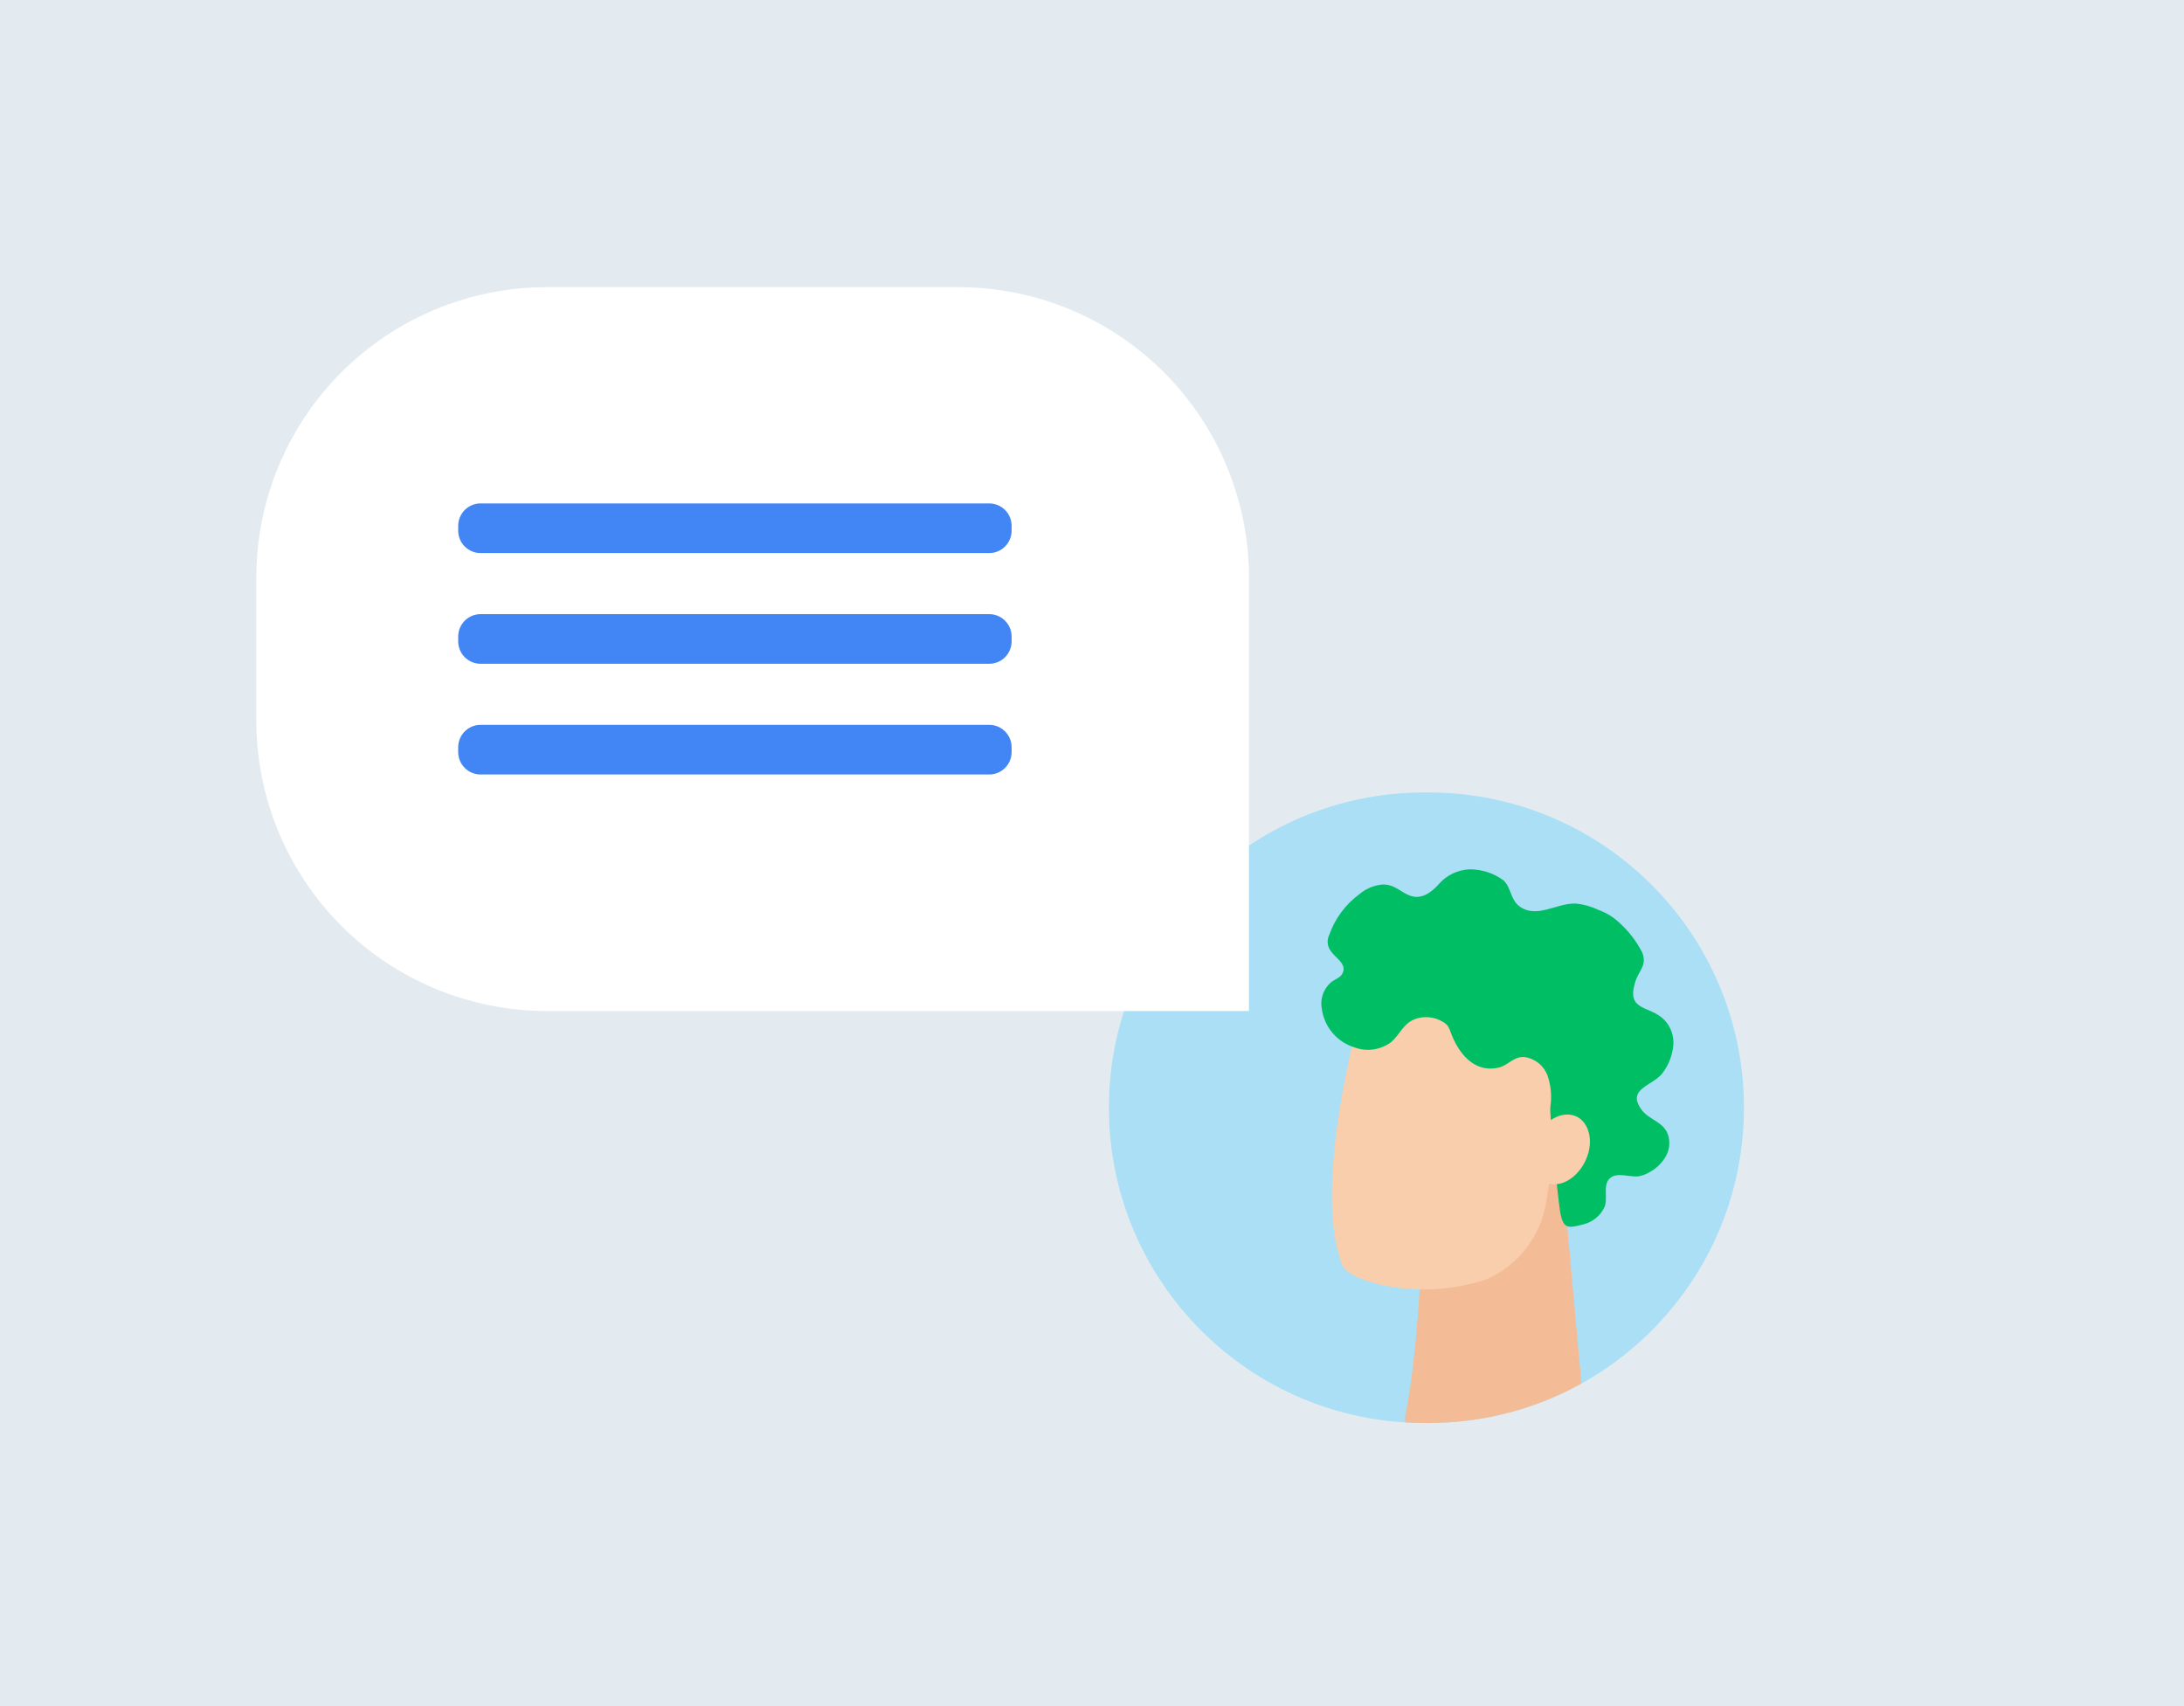 <svg width="288" height="225" viewBox="0 0 288 225" fill="none" xmlns="http://www.w3.org/2000/svg">
<path d="M288 0H0V225H288V0Z" fill="#E3EBF0"/>
<path d="M188.39 104.51H187.81C164.846 104.51 146.23 123.124 146.23 146.085C146.23 169.046 164.846 187.66 187.81 187.66H188.39C211.354 187.66 229.97 169.046 229.97 146.085C229.97 123.124 211.354 104.51 188.39 104.51Z" fill="#AADFF5"/>
<path d="M72 133.33H164.7V76.27C164.71 71.238 163.73 66.253 161.814 61.6C159.898 56.946 157.084 52.716 153.533 49.15C149.982 45.585 145.763 42.753 141.118 40.818C136.473 38.882 131.492 37.881 126.46 37.87H72C61.844 37.902 52.116 41.964 44.953 49.164C37.79 56.365 33.779 66.114 33.8 76.27V94.93C33.779 105.086 37.79 114.836 44.953 122.036C52.116 129.236 61.844 133.298 72 133.33Z" fill="white"/>
<path d="M208.545 182.458L205.01 143.48L187.68 159.05C187.68 159.05 187.38 176.61 185.32 186.65C185.275 186.962 185.276 187.278 185.321 187.587C186.145 187.635 186.975 187.66 187.81 187.66H188.39C195.703 187.66 202.575 185.772 208.545 182.458Z" fill="#F3BC97"/>
<path d="M182.07 169.42C179.93 168.93 178 168.2 177.13 167.14C172.73 156.86 179.44 133.39 179.44 133.39L195.44 131.74L206.44 142.14L203.88 158.61C203.509 160.819 202.593 162.901 201.216 164.668C199.838 166.435 198.042 167.831 195.99 168.73C191.471 170.217 186.634 170.455 181.99 169.42" fill="#F8CEAD"/>
<path d="M204.44 146C204.65 144.636 204.533 143.241 204.1 141.93C203.875 141.278 203.477 140.699 202.949 140.255C202.42 139.811 201.781 139.519 201.1 139.41C199.61 139.26 198.93 140.48 197.64 140.79C194.31 141.56 192.25 138.79 191.27 136.05C191.19 135.793 191.075 135.547 190.93 135.32C190.763 135.105 190.556 134.925 190.32 134.79C189.757 134.436 189.119 134.219 188.458 134.157C187.796 134.094 187.129 134.188 186.51 134.43C185.01 135.04 184.61 136.43 183.45 137.43C182.763 137.945 181.958 138.278 181.108 138.398C180.259 138.519 179.393 138.423 178.59 138.12C177.457 137.768 176.45 137.097 175.69 136.187C174.929 135.277 174.446 134.167 174.3 132.99C174.179 132.32 174.246 131.629 174.495 130.995C174.744 130.361 175.165 129.809 175.71 129.4C176.15 129.11 176.71 128.92 176.98 128.47C177.75 127.17 176.09 126.34 175.53 125.47C175.284 125.173 175.13 124.81 175.086 124.427C175.041 124.044 175.109 123.656 175.28 123.31C176.034 121.146 177.429 119.262 179.28 117.91C180.14 117.182 181.207 116.742 182.33 116.65C184.08 116.6 184.89 117.93 186.33 118.23C187.77 118.53 188.98 117.45 189.82 116.5C190.324 115.946 190.932 115.498 191.61 115.18C192.288 114.863 193.022 114.682 193.77 114.65C195.384 114.633 196.96 115.142 198.26 116.1C199.26 117.01 199.18 118.61 200.31 119.48C202.62 121.26 205.31 119.03 207.84 119.16C208.882 119.273 209.896 119.564 210.84 120.02C211.821 120.38 212.722 120.93 213.49 121.64C214.758 122.769 215.803 124.126 216.57 125.64C217.22 127.35 216.1 127.97 215.63 129.52C214.43 133.43 217.53 132.52 219.49 134.52C219.919 134.972 220.245 135.512 220.445 136.103C220.646 136.693 220.715 137.32 220.65 137.94C220.519 139.186 220.064 140.375 219.33 141.39C218.12 143.2 214.41 143.49 216.45 146.32C217.45 147.74 219.45 147.9 219.99 149.76C220.127 150.234 220.165 150.731 220.099 151.22C220.034 151.709 219.867 152.179 219.61 152.6C219.099 153.448 218.366 154.14 217.49 154.6C217.031 154.879 216.521 155.063 215.99 155.14C214.88 155.26 213.13 154.51 212.23 155.45C211.33 156.39 212.08 158.16 211.56 159.24C211.299 159.775 210.926 160.248 210.468 160.627C210.009 161.007 209.474 161.284 208.9 161.44C206.71 162.02 206.13 162.1 205.72 159.73C205.33 157.08 204.33 147 204.44 146Z" fill="#00BE64"/>
<path d="M206.999 147C204.999 146.78 202.789 148.65 202.119 151.16C201.449 153.67 202.559 155.89 204.589 156.16C206.619 156.43 208.799 154.51 209.469 151.99C210.139 149.47 208.999 147.19 206.999 147Z" fill="#F8CEAD"/>
<path d="M130.44 66.39H63.38C61.745 66.39 60.42 67.715 60.42 69.35V69.98C60.42 71.615 61.745 72.94 63.38 72.94H130.44C132.075 72.94 133.4 71.615 133.4 69.98V69.35C133.4 67.715 132.075 66.39 130.44 66.39Z" fill="#4285F4"/>
<path d="M130.44 80.99H63.38C61.745 80.99 60.42 82.315 60.42 83.95V84.58C60.42 86.215 61.745 87.54 63.38 87.54H130.44C132.075 87.54 133.4 86.215 133.4 84.58V83.95C133.4 82.315 132.075 80.99 130.44 80.99Z" fill="#4285F4"/>
<path d="M130.44 95.59H63.38C61.745 95.59 60.42 96.915 60.42 98.55V99.18C60.42 100.815 61.745 102.14 63.38 102.14H130.44C132.075 102.14 133.4 100.815 133.4 99.18V98.55C133.4 96.915 132.075 95.59 130.44 95.59Z" fill="#4285F4"/>
</svg>
